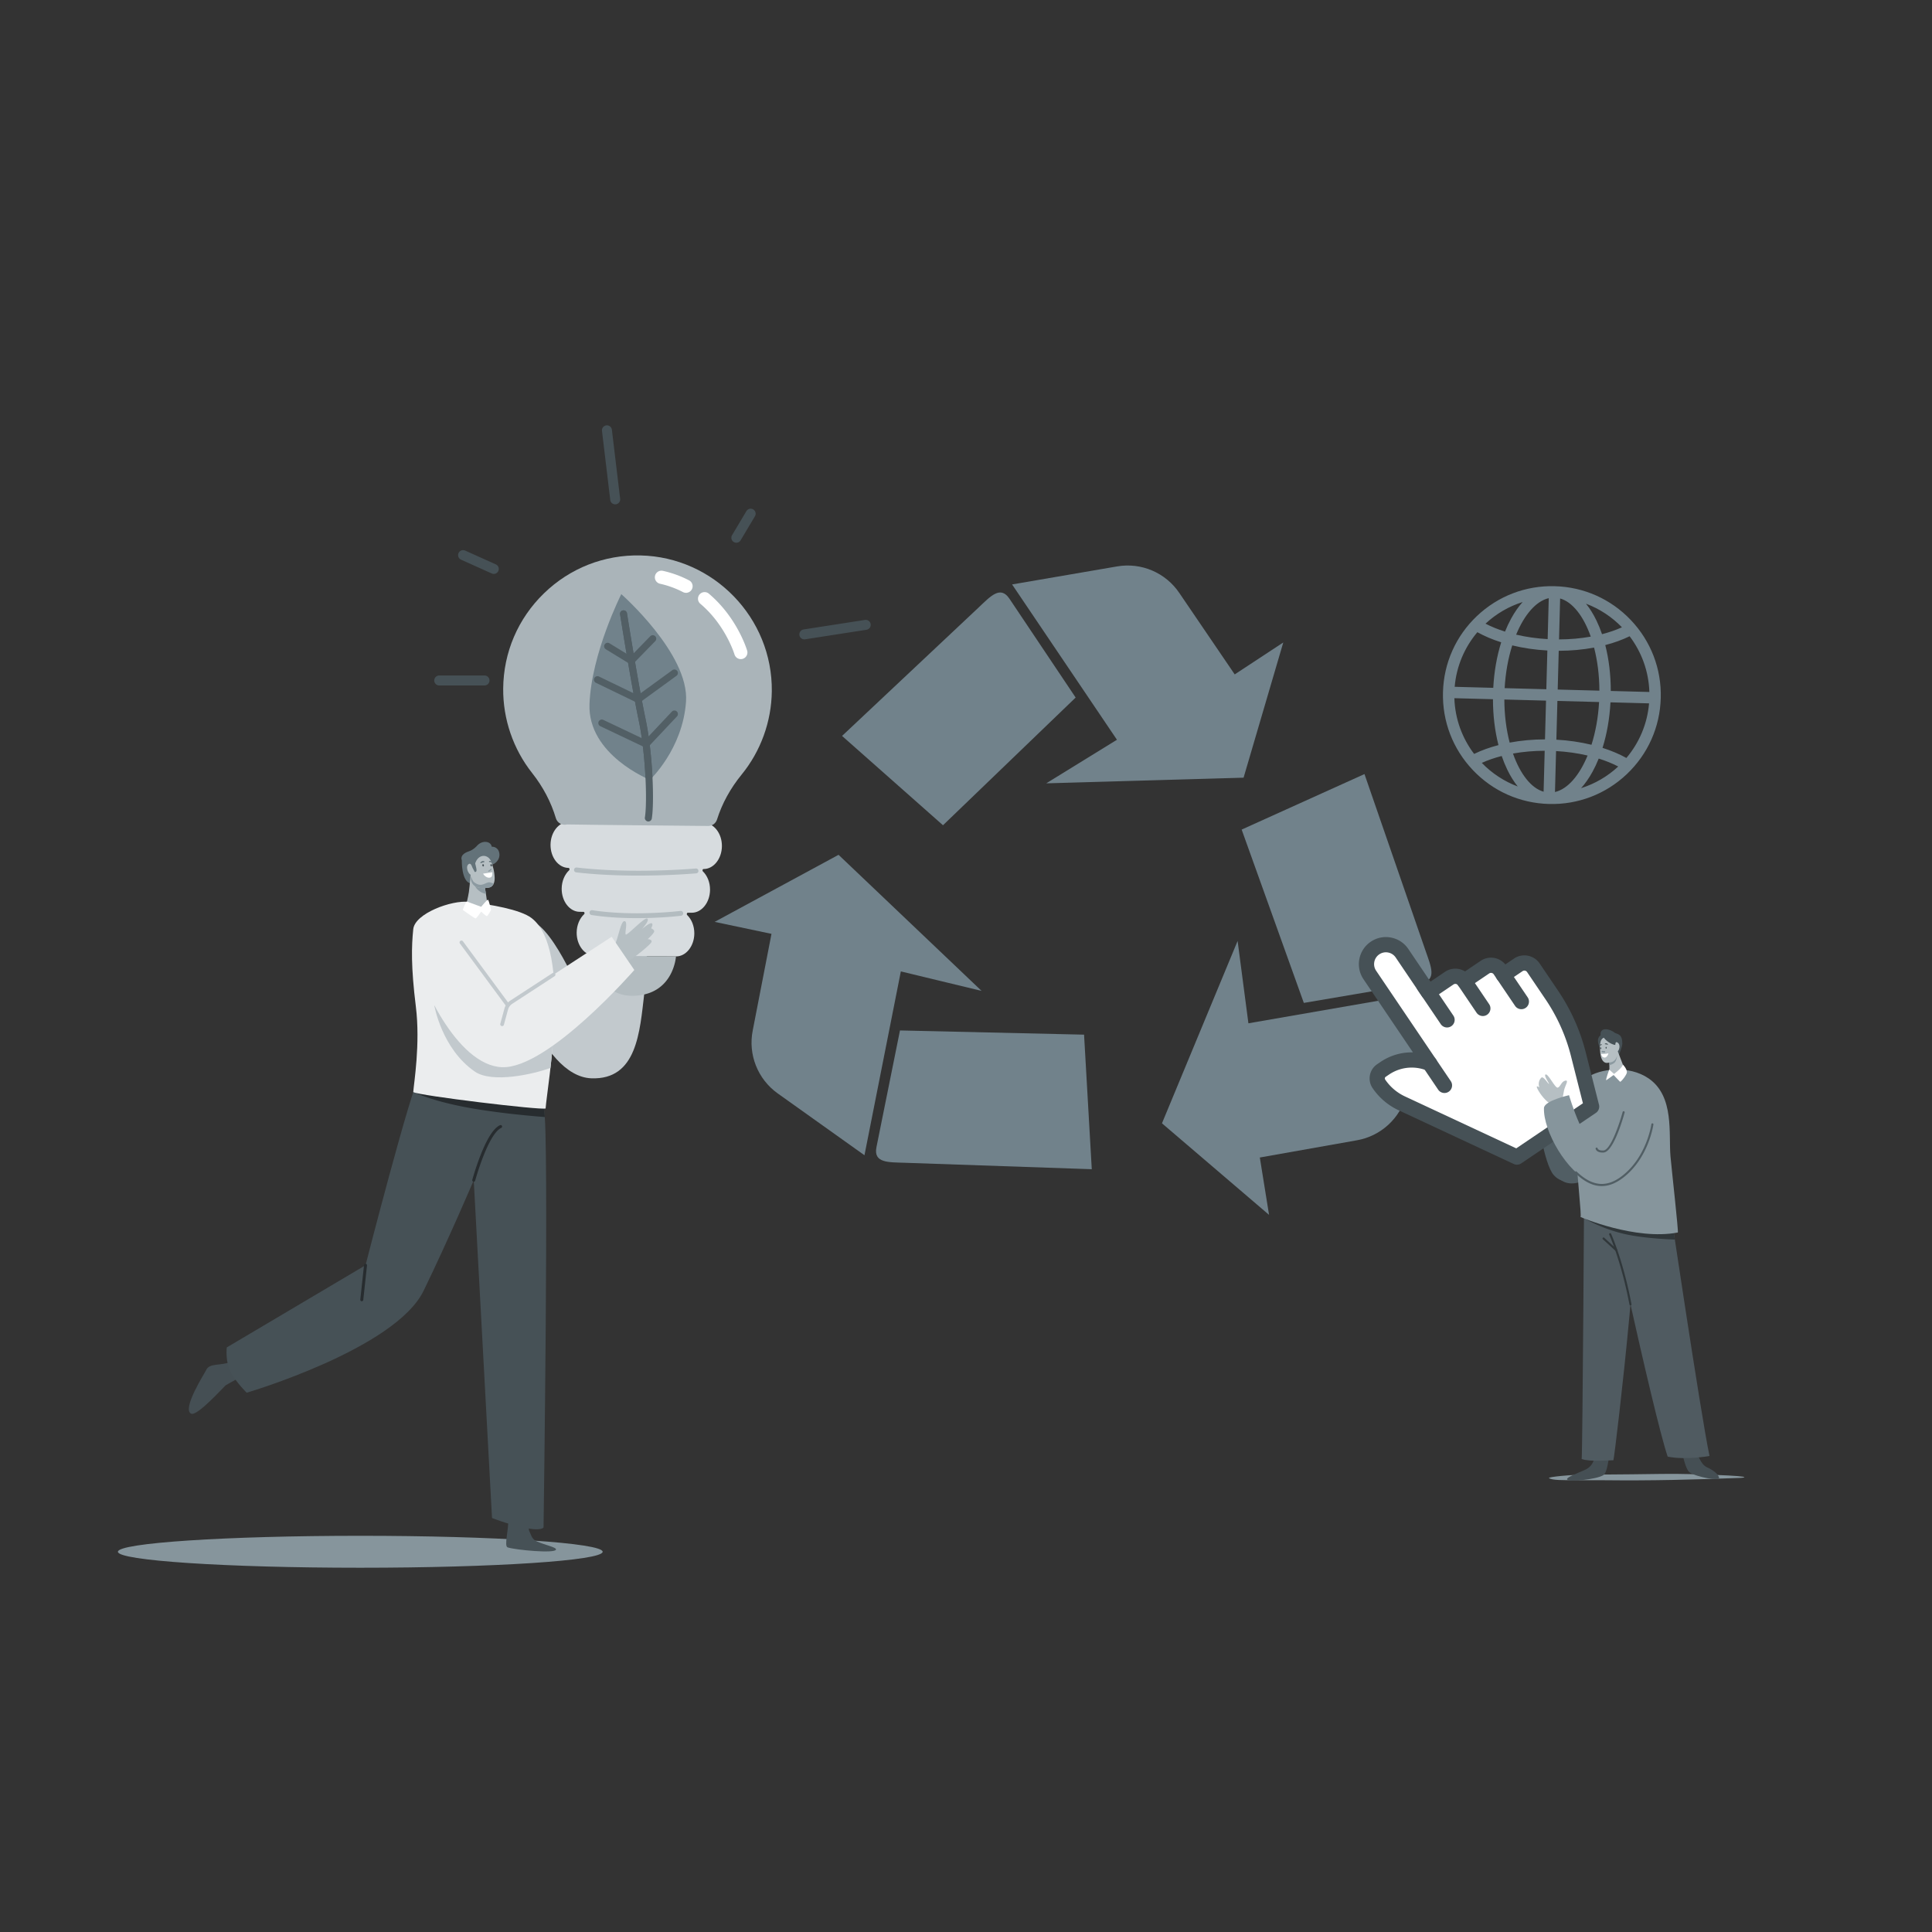 <svg id="SvgjsSvg1001" width="360" height="360" xmlns="http://www.w3.org/2000/svg" version="1.1" xmlns:xlink="http://www.w3.org/1999/xlink" xmlns:svgjs="http://svgjs.com/svgjs"><rect width="100%" height="100%" fill="#333333" stroke="none"/><defs id="SvgjsDefs1002"></defs><g id="SvgjsG1008"><svg xmlns="http://www.w3.org/2000/svg" enable-background="new 0 0 3163 2238.302" viewBox="0 0 3163 2238.302" width="360" height="360"><path fill="#71828b" d="M2670.073 552.915c-32.776-34.567-77.052-54.301-124.671-55.567-47.619-1.266-92.881 16.087-127.448 48.864-34.567 32.777-54.301 77.052-55.567 124.671-1.266 47.619 16.088 92.881 48.864 127.448 32.777 34.567 77.053 54.301 124.672 55.567 47.619 1.266 92.881-16.088 127.447-48.865 34.567-32.777 54.302-77.052 55.568-124.671 1.266-47.619-16.088-92.88-48.865-127.447zm-136.294 31.061c-17.933-1-35.351-3.496-51.613-7.311 13.387-32.468 32.509-54.921 53.395-59.729l-1.782 67.04zm-.496 18.638-1.687 63.447-68.243-1.814c1.422-25.279 5.829-49.111 12.433-69.974 18.122 4.404 37.547 7.256 57.497 8.341zm-2.182 82.076-1.687 63.447c-19.979.024-39.528 1.84-57.858 5.275-5.486-21.184-8.621-45.217-8.698-70.536l68.243 1.814zm-2.182 82.084-1.782 67.04c-20.602-5.911-38.503-29.349-50.146-62.482 16.442-2.945 33.967-4.512 51.928-4.558zm18.628.496c17.933 1 35.35 3.496 51.613 7.311-13.387 32.468-32.509 54.921-53.396 59.729l1.783-67.04zm.496-18.638 1.687-63.447 68.243 1.814c-1.422 25.28-5.83 49.112-12.433 69.974-18.123-4.404-37.547-7.256-57.497-8.341zm2.182-82.076 1.687-63.447c19.979-.024 39.528-1.84 57.859-5.275 5.486 21.184 8.621 45.217 8.698 70.536l-68.244-1.814zm2.182-82.084 1.782-67.04c20.601 5.911 38.503 29.349 50.146 62.482-16.442 2.945-33.967 4.512-51.928 4.558zm61.355-30.731c-5.15-10.689-10.942-19.961-17.248-27.741 22.474 8.411 42.517 21.738 58.861 38.633-9.91 4.482-20.865 8.262-32.591 11.279-2.66-7.791-5.668-15.209-9.022-22.171zm-139.619-3.712c-3.719 6.774-7.117 14.022-10.187 21.66-11.549-3.636-22.288-7.993-31.946-12.995 17.219-16.003 37.941-28.246 60.83-35.451-6.709 7.435-12.986 16.386-18.697 26.786zm-16.431 39.197c-7.12 22.702-11.578 48.047-13.001 74.525l-63.168-1.679c2.874-33.992 16.387-64.868 37.124-89.393 11.624 6.465 24.789 12.019 39.045 16.547zm-13.496 93.154c.014 26.517 3.119 52.063 9.023 75.111-14.477 3.764-27.918 8.611-39.869 14.449-19.405-25.593-31.258-57.143-32.322-91.239l63.168 1.679zm14.327 92.954c2.659 7.791 5.667 15.209 9.021 22.171 5.15 10.689 10.942 19.961 17.248 27.742-22.474-8.411-42.517-21.738-58.861-38.633 9.911-4.482 20.865-8.263 32.592-11.28zm148.64 25.883c3.719-6.774 7.117-14.022 10.187-21.66 11.549 3.636 22.288 7.993 31.946 12.995-17.219 16.003-37.941 28.246-60.83 35.451 6.709-7.434 12.986-16.386 18.697-26.786zm16.431-39.197c7.12-22.702 11.578-48.047 13.001-74.525l63.168 1.679c-2.874 33.992-16.387 64.868-37.124 89.393-11.624-6.465-24.789-12.019-39.045-16.547zm13.497-93.154c-.014-26.517-3.119-52.063-9.023-75.111 14.476-3.764 27.918-8.611 39.869-14.449 19.404 25.593 31.258 57.143 32.322 91.239l-63.168-1.679zM1656.969 494.471l171.672 254.289-115.774 71.346 323.081-9.266 64.979-221.327-79.486 52.242-90.474-132.987c-22.399-33.462-62.38-50.623-102.066-43.811l-171.932 29.514z" class="color47b574 svgShape"></path><path fill="#71828b" d="m1601.807 532.549-223.228 209.937 165.251 146.231 217.199-209.056-108.464-161.891c-14.887-22.222-31.272-3.546-50.758 14.779zM2346.146 1160.467l-302.288 52.501-17.686-134.837-123.834 298.551 175.317 149.906-15.116-93.908 158.374-28.09c39.699-6.734 71.727-36.183 81.761-75.179l43.472-168.944z" class="color47b574 svgShape"></path><path fill="#71828b" d="m2333.992 1094.551-100.129-289.618-201.074 90.889 101.794 283.756 192.109-32.667c26.37-4.484 16.04-27.08 7.3-52.36zM1415.269 1428.971l59.551-300.978 132.195 31.912-234.169-222.783-202.863 109.793 93.073 19.614-30.655 157.897c-7.971 39.47 8.013 79.936 40.805 103.305l142.063 101.24z" class="color47b574 svgShape"></path><path fill="#71828b" d="m1481.153 1441.298 306.256 10.55-12.622-220.3-301.384-6.891-38.497 191.027c-5.283 26.22 19.515 24.693 46.247 25.614z" class="color47b574 svgShape"></path><path fill="#86959c" d="M2603.726 1951.754c18.783.061 48.644-.299 67.427-.432 37.893-.268 61.076-1.311 98.91-.266 110.182 3.042 84.47 5.934 79.937 6.104-80.522 3.022-144.028 4.756-224.675 3.881-11.567-.125-43.684.091-55.247-.115-7.22-.129-29.994.52-34.198-3.565-1.495-1.453 33.155-5.719 67.846-5.607z" class="color5cbec6 svgShape"></path><path fill="#454f54" d="M2759.517 1936.37c-2.538-6.883-2.917-11.257-6.102-19.207 1.255-.683 2.501-1.371 3.75-2.053 1.633-.555 9.976 2.654 11.552-.325 2.684-5.076 6.839-5.123 8.027-2.171.274.687 2.293 6.855 2.538 7.312 1.08 2.022 2.044 3.912 2.976 5.685 3.475 6.618 6.462 11.498 12.962 14.504 14.249 6.584 18.439 13.38 19.173 16.828 1.228 5.744-37.073-.974-48.433-8.986-2.353-1.658-4.391-6-6.443-11.587zM2630.841 1920.619c-1.748-.567-14.839-10.746-15.732-7.899-.206.663-6.005 16.291-6.767 17.997-2.838 6.367-7.58 10.728-13.949 13.537-13.96 6.152-28.49 11.58-28.86 14.916-.619 5.555 49.12.78 59.939-6.808 2.24-1.571 3.854-5.752 5.341-11.141 1.842-6.64 1.74-10.88 4.13-18.545-1.372-.685-2.736-1.374-4.102-2.057z" class="color404859 svgShape"></path><path fill="#515e64" d="M2610.789 1297.34c-52.385 21.797-66.936 157.395-66.936 157.395s17.07 47.261 76.934-2.181c26.56-21.936 30.046-171.877-9.998-155.214z" class="color36717f svgShape"></path><path fill="#515e64" d="M2516.027 1358.247s11.162 84.39 27.607 103.092 39.981 8.442 43.73-5.838-41.591-101.26-50.04-104.578c-8.449-3.319-22.7-2.327-21.297 7.324z" class="color36717f svgShape"></path><path fill="#505b61" d="M2641.452 1928.302c-4.909-.222-38.005 3.095-52.002-2.048 1.522-9.469 4.328-481.66 4.328-481.66s57.042-6.615 80.318 9.146-29.524 460.983-32.644 474.562z" class="color4b5266 svgShape"></path><path fill="#505b61" d="M2798.732 1921.255c-1.371.55-40.629 6.89-68.481 1.134-25.024-74.776-108.911-468.603-108.911-468.603l90.243-4.538s15.76 22.521 18.307 37.344c.627 3.641 54.466 367.164 68.842 434.663z" class="color4b5266 svgShape"></path><path fill="#30373a" d="M2595.996 1533.445s27.919 16.554 65.138 24.803c27.976 6.2 64.447 8.172 80.837 8.768a60085.16 60085.16 0 0 1-3.01-19.989c-10.89-.244-36.269-1.094-61.513-3.985-33.395-3.823-81.452-9.597-81.452-9.597z" class="color2b313f svgShape"></path><path fill="#86959c" d="M2746.89 1555.463c1.331-.862-9.792-100.317-11.999-124.276-3.356-36.442 6.911-98.753-35.909-128.049-32.371-22.147-79.673-15.968-100.507-1.341-37.419 26.27-7.356 218.818-10.891 228.277 0-.001 89.287 38.693 159.306 25.389z" class="color5cbec6 svgShape"></path><path fill="#ffffff" d="M2584.031 1263.589a307.498 307.498 0 0 0-43.365-96.789l-30.265-44.761c-5.509-8.148-16.58-10.287-24.728-4.778l-24.448 16.53-5.415-8.009c-5.509-8.148-16.58-10.287-24.728-4.778l-33.72 22.8c-5.509-8.148-16.58-10.287-24.728-4.778l-34.142 23.085-43.177-63.858c-9.838-14.549-29.607-18.369-44.157-8.532-14.549 9.838-18.369 29.607-8.531 44.157l97.897 144.787a78.691 78.691 0 0 0-73.374 7.845l-5.507 3.724c-7.179 4.854-9.063 14.608-4.21 21.786a92.29 92.29 0 0 0 37.426 31.937l188.635 88.021 122.237-82.65-21.7-85.739z" class="colorfff svgShape"></path><path fill="#465156" d="M2483.495 1444.442c-1.792 0-3.591-.386-5.269-1.169l-188.636-88.021a104.772 104.772 0 0 1-42.481-36.25c-4.212-6.229-5.746-13.726-4.32-21.11 1.427-7.383 5.644-13.769 11.873-17.981l5.507-3.724c15.887-10.742 34.432-16.05 53.065-15.632l-80.932-119.696c-6.623-9.794-9.035-21.581-6.792-33.19 2.243-11.609 8.873-21.649 18.667-28.272 9.795-6.622 21.583-9.032 33.19-6.791 11.609 2.243 21.649 8.873 28.272 18.667l36.197 53.533 23.817-16.104c10.149-6.863 23.007-6.724 32.828-.699l25.621-17.323c13.047-8.823 30.57-6.075 40.361 5.877l14.229-9.62c13.828-9.35 32.682-5.707 42.032 8.121l30.265 44.761c20.821 30.793 36.002 64.677 45.123 100.711l21.702 85.74a12.46 12.46 0 0 1-5.101 13.382l-122.237 82.65a12.442 12.442 0 0 1-6.981 2.14zm-172.281-158.979a66.157 66.157 0 0 0-37.083 11.373l-5.507 3.724a3.17 3.17 0 0 0-1.361 2.062 3.171 3.171 0 0 0 .495 2.419 79.834 79.834 0 0 0 32.372 27.624l182.236 85.034 109.138-73.794-19.555-77.258a294.2 294.2 0 0 0-41.608-92.867l-30.265-44.76a5.349 5.349 0 0 0-7.422-1.434l-24.448 16.53a12.463 12.463 0 0 1-17.305-3.344l-5.415-8.009a5.352 5.352 0 0 0-7.422-1.434l-33.721 22.8c-5.7 3.855-13.449 2.359-17.305-3.343a5.353 5.353 0 0 0-7.423-1.434l-34.141 23.085a12.466 12.466 0 0 1-17.305-3.344l-43.178-63.858a19.21 19.21 0 0 0-12.351-8.156 19.223 19.223 0 0 0-14.5 2.967 19.21 19.21 0 0 0-8.156 12.351 19.207 19.207 0 0 0 2.967 14.5l97.897 144.787a12.462 12.462 0 0 1-14.965 18.548 66.235 66.235 0 0 0-24.669-4.769z" class="color434a59 svgShape"></path><path fill="#465156" d="M2369.076 1219.792a12.449 12.449 0 0 1-10.335-5.483l-37.905-56.06c-3.855-5.702-2.359-13.45 3.343-17.305 5.701-3.855 13.449-2.359 17.305 3.343l37.905 56.06c3.855 5.702 2.358 13.45-3.343 17.305a12.414 12.414 0 0 1-6.97 2.14zM2427.661 1201.063a12.449 12.449 0 0 1-10.335-5.483l-30.288-44.794c-3.855-5.702-2.358-13.45 3.343-17.305 5.702-3.855 13.45-2.359 17.305 3.343l30.288 44.794c3.855 5.702 2.358 13.45-3.343 17.305a12.406 12.406 0 0 1-6.97 2.14zM2364.838 1327.073a12.449 12.449 0 0 1-10.335-5.483l-24.302-35.942c-3.855-5.702-2.358-13.45 3.343-17.305 5.703-3.855 13.449-2.36 17.305 3.343l24.302 35.942c3.855 5.702 2.358 13.45-3.343 17.305a12.414 12.414 0 0 1-6.97 2.14zM2490.735 1189.881a12.45 12.45 0 0 1-10.336-5.484l-29.497-43.626c-3.855-5.702-2.358-13.449 3.344-17.305 5.702-3.858 13.45-2.359 17.305 3.344l29.497 43.626c3.855 5.702 2.358 13.449-3.344 17.305a12.397 12.397 0 0 1-6.969 2.14z" class="color434a59 svgShape"></path><path fill="#b6bfc3" d="M2560.6 1322.771c1.74-8.269 8.557-17.295 2.009-15.934-6.548 1.361-7.76 10.037-12.238 11.445-4.478 1.409-16.325-24.694-20.359-21.349-2.679 2.221 6.885 14.997 5.88 15.272-1.005.276-9.146-13.263-12.365-10.341-3.947 3.584-5.476 9.782-3.387 16.153-1.582-1.368-3.13-2.231-4.054-1.51-2.484 1.938 25.23 46.144 39.594 25.336 3.108-4.499 2.241-6.34 4.92-19.072z" class="colorff867a svgShape"></path><path fill="#86959c" d="M2681.266 1315.984c-22.96 9.835-32.313 106.438-56.144 106.876-30.048.552-56.325-92.201-56.325-92.201s-40.641 8.989-41.074 21.038c-1.347 37.507 37.946 106.558 77.085 121.159 54.188 20.214 96.806-78.478 109.39-119.672 8.346-27.321-17.582-43.775-32.932-37.2z" class="color5cbec6 svgShape"></path><path fill="#465156" d="M2619.405 1253.211s-8.019-14.081.96-20.564c-1.51-14.526 15.658-10.698 23.565-3.992 6.894 2.48 12.15 3.992 12.058 17.658-.035 5.246-5.553 18.523-5.553 18.523s-23.3-.348-31.03-11.625z" class="color434a59 svgShape"></path><path fill="#b6bfc3" d="m2646.535 1253.49 12.609 33.07c.134 4.36-16.398 13.724-23.403 8.357-2.05-1.571-.243-33.493-.243-33.493l11.037-7.934z" class="colorff867a svgShape"></path><path fill="#8c9aa1" d="M2641.477 1271.532c-.739.956-4.112 2.456-6.555 3.453a364.043 364.043 0 0 0-.142 6.6c2.243-.615 6.92-2.17 9.15-4.935 2.993-3.711 3.339-10.366 3.339-10.366s-4.605 3.713-5.792 5.248z" class="colorc66c67 svgShape"></path><path fill="#b6bfc3" d="m2645.616 1248.673.92 9.85c2.939 5.561-.502 12.765-3.786 15.612-2.263 1.962-4.867 2.824-11.068 3.625-5.167.668-8.961-3.489-10.632-10.059-2.167-8.523-1.74-16.989-1.258-21.506.514-4.818 2.622-8.48 6.044-9.647 2.011 3.383 10.927 11.234 19.78 12.125z" class="colorff867a svgShape"></path><path fill="#ffffff" d="M2633.272 1262.081s-5.068 1.504-11.797 1.114c0 0 .315 5.384 5.18 5.924 3.186.355 6.019-3.681 6.617-7.038z" class="colorfff svgShape"></path><path fill="#b6bfc3" d="M2643.357 1255.032c.393-1.245 1.013-5.377 1.125-6.695.212-2.505.256-6.15 3.907-3.733 5.311 3.516 2.617 13.985-1.079 14.681-1.801.339-4.942-1.117-3.953-4.253z" class="colorff867a svgShape"></path><path fill="#ffffff" d="M2642.47 1295.855s13.225-9.841 14.549-15.202c0 0 6.172 6.036 6.517 12.179.224 3.98-9.326 15.975-11.163 15.901-3.345-3.29-10.638-11.159-10.638-11.159s-9.034 6.683-12.094 8.679c-.974-1.781 4.888-17.434 4.888-17.434l7.941 7.036z" class="colorfff svgShape"></path><path fill="#515e64" d="M2622.339 1479.454c-14.309 0-28.564-7.065-43.394-21.257a1.68 1.68 0 0 1 2.324-2.429c25.245 24.161 48.664 26.561 73.705 7.555 41.002-31.127 48.517-84.6 48.589-85.137a1.687 1.687 0 0 1 1.885-1.445c.92.121 1.567.966 1.445 1.885-.072.55-7.746 55.38-49.888 87.372-11.801 8.96-23.251 13.456-34.666 13.456z" class="color36717f svgShape"></path><path fill="#515e64" d="M2623.722 1424.577c-10.257 0-11.389-5.926-11.435-6.19a1.68 1.68 0 0 1 3.305-.603c.055.225 1.078 3.815 9.442 3.399 12.047-.622 26.834-45.729 31.515-63.058a1.68 1.68 0 1 1 3.244.876c-1.787 6.618-17.946 64.679-34.585 65.537a28.33 28.33 0 0 1-1.486.039z" class="color36717f svgShape"></path><path fill="#30373a" d="M2669.367 1674.927a1.68 1.68 0 0 1-1.649-1.368c-13.544-71.444-32.991-114.186-33.186-114.61a1.679 1.679 0 1 1 3.052-1.405c.197.427 19.809 43.503 33.435 115.39a1.68 1.68 0 0 1-1.652 1.993z" class="color2b313f svgShape"></path><path fill="#30373a" d="M2646.131 1586.047c-.405 0-.811-.146-1.134-.441l-20.871-19.107a1.681 1.681 0 0 1 2.269-2.479l20.871 19.107a1.681 1.681 0 0 1-1.135 2.92z" class="color2b313f svgShape"></path><path fill="#829198" d="M2626.842 1258.553a13.983 13.983 0 0 1-3.552-.398c-1.376-.33-1.825 1.819-.453 2.149 1.358.326 2.743.466 4.139.441 1.414-.026 1.277-2.218-.134-2.192z" class="colorb76763 svgShape"></path><path fill="#465156" d="M2629.621 1251.573c-.167-.003-.684-.046-.889.586-.154.476-.205 1.065-.073 1.559.154.577.798.819 1.305.519.702-.418.777-2.647-.343-2.664zM2620.761 1252.435c-.167-.003-.684-.046-.889.586-.154.476-.205 1.065-.073 1.559.154.577.798.82 1.305.518.702-.416.777-2.645-.343-2.663zM2627.611 1246.275c.61-.5 1.797-.648 2.535-.455.762.199 1.685.664 2.157 1.344a.44.44 0 0 1 .141.234.313.313 0 0 1-.073.392.5.5 0 0 1-.642.196c-1.148-.471-2.558-.707-3.781-.729-.591-.01-.766-.799-.337-.982zM2619.23 1248.371a.408.408 0 0 1 .106-.09c.307-.177.667-.469 1.045-.71a.653.653 0 0 1 .077-.054l.031-.014c.561-.338 1.156-.531 1.679-.052a.355.355 0 0 1 .114.212c.15.267.106.662-.259.783-.815.269-1.627.545-2.414.897-.574.257-.878-.657-.379-.972z" class="color434a59 svgShape"></path><ellipse cx="589.848" cy="2078.151" fill="#86959c" rx="396.812" ry="26.15" class="color5cbec6 svgShape"></ellipse><path fill="#465156" d="M878.305 2060.895c-8.047-3.716-8.935-10.965-12.253-17.888-.224-.467-1.362-10.34-1.356-11.126.026-3.398-9.611-12.615-14.326-5.632-9.293 13.764-18.741-8.223-18.334-2.392 1.211 17.355-7.296 45.13-.882 47.153 13.666 4.311 77.731 10.283 79.081 3.569.812-4.029-18.013-7.257-31.93-13.684z" class="color434a59 svgShape"></path><path fill="#454f54" d="M369.393 1805.664c.38-.352 19.758-11.201 20.511-11.428 3.253-.98-6.83-28.844-12.279-26.731-16.22 6.29-35.266 1.232-40.31 13.535-1.609 3.925-39.988 63.285-24.458 71.002 9.593 4.766 50.904-41.161 56.536-46.378z" class="color404859 svgShape"></path><path fill="#465156" d="M686.702 1299.933c23.707-31.358 154.2-49.509 187.608-49.806-5.626 35.699 5.648 61.277 16.273 103.555 8.582 34.151-.719 684.564-.719 684.564s-2.829 7.033-33.424.121c-29.406-6.644-50.934-15.518-50.934-15.518l-29.927-552.93s-40.637 95.577-82.01 180.795c-46.36 95.49-289.683 167.035-289.683 167.035s-15.831-15.149-25.788-32.952c-9.778-17.484-6.855-41.167-6.855-41.167l227.169-134.575c.001 0 74.829-291.317 88.29-309.122z" class="color434a59 svgShape"></path><path fill="#272c2f" d="M891.954 1366.423c-.395-6.324-.85-10.67-1.37-12.742a787.08 787.08 0 0 0-4.282-16.224l-205.129-10.421s27.061 13.733 88.935 24.696c47.981 8.502 100.624 13.069 121.846 14.691z" class="color262a30 svgShape"></path><path fill="#c2c9cd" d="M841.542 1052.101c-17.211 62.182 43.203 247.701 126.479 250.91 75.063 2.892 79.37-76.538 86.805-138.954 6.309-52.971 7.29-84.018-8.915-88.095-4.986-1.254-50.296-11.553-51.985.159-9.307 64.556-31.563 117.581-31.563 117.581s-45.197-119.413-85.704-145.133c-34.979-22.211-31.626-9.083-35.117 3.532z" class="colorb1d5de svgShape"></path><path fill="#ebedee" d="M676.571 1058.887c2.656-25.867 63.084-48.015 91.086-44.713 34.846 4.109 84.332 12.39 102.721 26.595 66.793 51.593 25.38 274.816 22.873 311.639-7.681 3.04-207.905-21.039-216.681-26.876.962-14.191 11.829-78.795 4.245-139.949-8.129-65.551-7.119-98.695-4.244-126.696z" class="colore7f2f2 svgShape"></path><path fill="#c2c9cd" d="M901.222 1285.997c-26.803 9.886-95.1 25.78-123.842 6.015-54.448-37.443-66.441-108.753-66.441-108.753s52.288 51.417 101.763 61.109c34.028 6.665 72.64-3.8 93.434-10.985-1.31 18.611-3.091 36.495-4.914 52.614z" class="colorb1d5de svgShape"></path><path fill="#637279" d="M756.038 945.884s-4.631-9.06 11.598-14.463c8.124-2.705 13.616-9.429 13.616-9.429s5.619-6.766 14.387-6.027c8.768.739 9.417 7.917 9.417 7.917s9.751-.882 12.217 9.591c2.466 10.473-6.019 21.11-19.679 21.536-2.722.085-5.398.198-8.004.271-.961 12.565-7.913 30.244-18.666 28.698-15.788-2.269-14.886-38.094-14.886-38.094z" class="color7f635d svgShape"></path><path fill="#b6bfc3" d="M770.774 965.262s-1.518 21.387-3.155 32.901c-.957 6.731-5.774 27.223-5.774 27.223 1.142 5.309 29.177 7.661 36.036-.918 2.008-2.511-8.403-58.584-8.403-58.584l-18.704-.622z" class="colorff867a svgShape"></path><path fill="#8c9aa1" d="M792.059 980.266c-7.292 1.387-16.454 3.772-16.454 3.772s2.595 9.184 12.305 14.352a24.705 24.705 0 0 0 7.602 2.574c-1.095-7.007-2.363-14.466-3.453-20.698z" class="colorc66c67 svgShape"></path><path fill="#b6bfc3" d="m778.426 949.81-7.085 23.137c-1.728 7.805 3.052 15.587 10.808 17.523 6.198 1.547 10.193 1.479 18.062.371 6.557-.923 9.806-7.294 9.64-15.908-.216-11.174-3.591-21.405-5.703-26.778-4.818-12.249-20-13.087-25.722 1.655z" class="colorff867a svgShape"></path><path fill="#8c9aa1" d="M802.086 982.253c-7.381-1.332-12.752 9.914-26.029-.388-2.477-1.922-3.854-6.627-4.562-9.425l-.155.506c-1.728 7.805 3.052 15.587 10.808 17.523 6.198 1.547 10.193 1.479 18.062.371 3.999-.563 6.761-3.16 8.275-7.05-1.306.237-4.144-1.13-6.399-1.537z" class="colorc66c67 svgShape"></path><path fill="#637279" d="M776.643 946.885s4.184 13.257 3.43 16.545c-.753 3.287-5.64 1.91-7.164-3.027-1.523-4.937-.767-13.954 3.734-13.518z" class="color7f635d svgShape"></path><path fill="#b6bfc3" d="M774.571 960.184c-.79-1.275-1.378-2.652-1.883-4.064-.96-2.684-3.008-6.449-6.289-3.068-4.773 4.919 1.123 18.937 8.145 17.654 5.215-.951 2.018-7.311.027-10.522z" class="colorff867a svgShape"></path><path fill="#ffffff" d="m790.876 967.969 15.093-2.235s.757 6.436-2.158 8.106c-3.706 2.125-9.678-.169-12.935-5.871z" class="colorfff svgShape"></path><path fill="#8c9aa1" d="M799.595 963.072a9.289 9.289 0 0 0 3.509-2.811c.72-.934 2.028.35 1.316 1.274a10.458 10.458 0 0 1-3.88 3.107c-1.059.494-2.012-1.072-.945-1.57z" class="colorc66c67 svgShape"></path><path fill="#465156" d="M790.587 952.548c.219-.044.892-.227 1.278.538.29.576.466 1.323.382 1.992a1.217 1.217 0 0 1-1.623.989c-1.001-.366-1.509-3.221-.037-3.519zM803.825 952.472c.22-.044.892-.227 1.278.538.29.576.466 1.323.383 1.992a1.217 1.217 0 0 1-1.623.989c-1.002-.366-1.51-3.221-.038-3.519z" class="color434a59 svgShape"></path><path fill="#637279" d="M792.782 947.797c-.899-.566-2.51-.565-3.464-.184-.986.394-2.141 1.17-2.657 2.159a.603.603 0 0 0-.147.331l-.003.006a.423.423 0 0 0 .163.512.675.675 0 0 0 .891.155c1.455-.823 3.3-1.374 4.932-1.609.787-.114.888-1.198.285-1.37zM804.826 948.238a.584.584 0 0 0-.16-.099c-.444-.175-.981-.493-1.533-.739a.734.734 0 0 0-.113-.056l-.045-.012c-.814-.339-1.646-.479-2.247.262a.476.476 0 0 0-.109.305c-.147.385-.011.903.5.992 1.139.198 2.275.405 3.394.718.815.227 1.04-1.051.313-1.371z" class="color7f635d svgShape"></path><path fill="#ffffff" d="M787.738 1022.213s9.982-12.231 11.259-11.492 5.005 16.442 5.005 16.442-5.402 10.528-7.071 10.278c-1.669-.25-9.215-7.267-9.215-7.267s-7.632 11.143-9.103 11.139c-1.471-.004-21.047-14.035-21.047-14.035s5.281-14.267 6.949-13.619c1.668.647 23.223 8.554 23.223 8.554z" class="colorfff svgShape"></path><path fill="#272c2f" d="M775.041 1472.311c-.034-.008-.069-.016-.104-.026a2.451 2.451 0 0 1-1.724-3.008c.053-.195 5.386-19.745 13.47-40.309 11.028-28.055 21.753-44.605 31.877-49.189a2.452 2.452 0 1 1 2.023 4.467c-8.791 3.981-18.93 20.052-29.321 46.478-7.99 20.318-13.264 39.645-13.316 39.838a2.452 2.452 0 0 1-2.905 1.749zM591.757 1667.92a2.451 2.451 0 0 1-1.894-2.655l6.112-56.474a2.453 2.453 0 0 1 4.875.528l-6.113 56.474a2.453 2.453 0 0 1-2.98 2.127z" class="color262a30 svgShape"></path><path fill="#d7dcdf" d="m931.335 883.175 221.138 1.823c16.349.135 29.584 17.208 29.414 37.942-.171 20.733-13.687 37.586-30.035 37.451h-.048c-1.644-.014-2.328 2.619-1.024 3.883 7.166 6.953 11.767 17.946 11.666 30.225-.171 20.733-13.687 37.586-30.035 37.451l-6.331-.052c-1.644-.014-2.328 2.619-1.024 3.883 7.166 6.953 11.768 17.946 11.666 30.225-.171 20.733-13.687 37.586-30.035 37.451l-133.174-1.098c-16.348-.135-29.584-17.208-29.413-37.941.101-12.279 4.884-23.195 12.163-30.029 1.324-1.243.684-3.886-.96-3.9l-6.331-.052c-16.349-.135-29.584-17.208-29.414-37.941.101-12.279 4.884-23.195 12.163-30.029 1.324-1.243.684-3.886-.96-3.9h-.048c-16.349-.135-29.584-17.208-29.414-37.941.171-20.733 13.687-37.586 30.036-37.451z" class="coloreaeaea svgShape"></path><path fill="#aab4b9" d="M823.807 665.017c-.411 49.911 16.367 98.928 47.248 138.019 18.035 22.834 31.152 47.771 38.986 74.119 2.334 7.851 10.498 12.354 18.36 10.24 24.771.603 229.572 2.483 230.951 2.494 6.457.053 12.466-4.076 14.51-10.554 8.248-26.16 21.811-50.923 40.313-73.604 31.301-38.371 48.845-86.823 49.401-136.428 1.341-119.929-95.082-219.656-214.944-222.313-59.297-1.336-115.467 20.703-158.039 61.998-42.58 41.303-66.297 96.716-66.786 156.029z" class="colorffe164 svgShape"></path><path fill="#b3bcc0" d="M1106.687 1103.458s-3.704 61.234-67.17 64.336-66.004-65.434-66.004-65.434l133.174 1.098zM1037.386 1040.783c43.095.355 77.101-3.81 77.61-3.873a3.987 3.987 0 1 0-.992-7.913c-.755.094-76.238 9.329-144.376-1.184a3.988 3.988 0 0 0-1.216 7.882c23.213 3.581 47.25 4.909 68.974 5.088zM1035.762 971.106c57.8.476 103.405-3.579 104.087-3.642a3.986 3.986 0 0 0 3.609-4.332 3.986 3.986 0 0 0-4.332-3.609c-1.018.092-102.867 9.143-194.927-1.603-2.181-.262-4.168 1.311-4.423 3.498a3.987 3.987 0 0 0 3.498 4.423c31.13 3.634 63.359 5.025 92.488 5.265z" class="colorbab9b9 svgShape"></path><path fill="#71828b" d="M1064.008 814.352s53.698-49.973 59.124-128.057c5.425-78.083-105.974-175.948-105.974-175.948s-48.932 96.823-52.056 180.112c-3.124 83.289 98.906 123.893 98.906 123.893z" class="color47b574 svgShape"></path><path fill="#525f65" d="M1061.453 882.545a5.728 5.728 0 0 0 5.641-4.786c4.297-25.778 1.847-105.891-10.34-163.742-11.894-56.466-30.073-171.14-30.255-172.291a5.731 5.731 0 0 0-6.551-4.761 5.727 5.727 0 0 0-4.761 6.551c.183 1.155 18.407 116.116 30.361 172.863 11.734 55.697 14.307 135.155 10.25 159.498a5.725 5.725 0 0 0 5.655 6.668z" class="color308753 svgShape"></path><path fill="#525f65" d="M1019.948 536.965a5.733 5.733 0 0 1 6.551 4.761c.182 1.151 18.361 115.825 30.255 172.291 6.238 29.61 9.923 65.049 11.46 96.053-2.633 2.816-4.206 4.281-4.206 4.281s-2.724-1.086-7.249-3.253c-1.514-30.64-5.133-65.867-11.212-94.72-11.953-56.747-30.178-171.708-30.361-172.863a5.727 5.727 0 0 1 4.762-6.55z" class="color308753 svgShape"></path><path fill="#525f65" d="m1059.111 762.82 49.191-52.3a5.725 5.725 0 1 0-8.342-7.846l-43.472 46.219-68.697-32.656a5.726 5.726 0 1 0-4.916 10.343l76.236 36.24zM1045.324 689.255l62.174-45.178a5.726 5.726 0 0 0-6.732-9.264l-56.625 41.146-63.489-30.736a5.725 5.725 0 0 0-7.649 2.659 5.725 5.725 0 0 0 2.659 7.649l69.662 33.724zM1034.411 626.651l38.424-39.43a5.727 5.727 0 0 0-8.203-7.992l-32.044 32.883-34.786-21.279a5.726 5.726 0 0 0-5.976 9.77l42.585 26.048z" class="color308753 svgShape"></path><path fill="#ffffff" d="M1123.116 508.208c3.907 0 7.678-2.121 9.609-5.824 2.763-5.302.704-11.839-4.598-14.601-13.398-6.982-27.809-12.22-42.832-15.569-5.828-1.3-11.62 2.374-12.921 8.208-1.3 5.835 2.374 11.62 8.209 12.92 13.184 2.94 25.814 7.529 37.542 13.639a10.775 10.775 0 0 0 4.991 1.227zM1212.823 616.728c1.015 0 2.047-.143 3.069-.446 5.733-1.693 9.009-7.713 7.316-13.446-.649-2.194-16.399-54.175-62.681-93.259-4.562-3.857-11.395-3.281-15.253 1.286-3.857 4.568-3.281 11.397 1.287 15.254 41.378 34.943 55.744 82.375 55.884 82.85 1.392 4.71 5.705 7.761 10.378 7.761z" class="colorfff svgShape"></path><path fill="#b6bfc3" d="M1009.574 1105.041s-6.887-10.711-1.818-23.127c5.069-12.416 8.837-36.829 14.742-36.23 5.905.599.024 18.845 1.855 21.868 1.831 3.023 30.952-29.123 35.386-26.03s-8.8 17.213-8.8 17.213 11.692-10.282 15.596-9.578c3.905.703-.503 8.303-.503 8.303s5.838 2.313 4.924 5.599c-.913 3.286-10.507 12.136-10.507 12.136s9.441.386 5.334 6.066c-4.107 5.68-41.099 36.449-47.516 33.665s-8.693-9.885-8.693-9.885z" class="colorff867a svgShape"></path><path fill="#ebedee" d="m743.465 1064.274 87.259 118.25 170.699-111.236 37.05 54.406s-140.82 161.858-216.449 159.138c-75.629-2.72-136.772-145.021-140.852-178.34-1.53-12.494.852-25.788 5.969-36.895 10.415-22.605 41.546-25.35 56.324-5.323z" class="colore7f2f2 svgShape"></path><path fill="#c2c9cd" d="M822.025 1217.563c1.347 0 2.58-.896 2.951-2.258l6.723-24.712a16.706 16.706 0 0 1 7.004-9.616l69.239-45.12a3.06 3.06 0 0 0-3.341-5.129l-69.239 45.12a22.824 22.824 0 0 0-9.569 13.138l-6.723 24.713a3.06 3.06 0 0 0 2.955 3.864z" class="colorb1d5de svgShape"></path><path fill="#c2c9cd" d="M830.726 1185.584a3.061 3.061 0 0 0 2.461-4.878l-75.297-102.04a3.061 3.061 0 0 0-4.926 3.634l75.297 102.04a3.055 3.055 0 0 0 2.465 1.244z" class="colorb1d5de svgShape"></path><path fill="#465156" d="M1007.169 363.343a8.163 8.163 0 0 0 8.115-9.133l-13.526-113.016a8.158 8.158 0 0 0-9.075-7.135 8.163 8.163 0 0 0-7.135 9.075l13.526 113.016a8.164 8.164 0 0 0 8.095 7.193zM808.423 477.241a8.165 8.165 0 0 0 3.353-15.609l-50.27-22.604a8.16 8.16 0 0 0-10.793 4.097 8.165 8.165 0 0 0 4.097 10.792l50.27 22.604a8.126 8.126 0 0 0 3.343.72zM1205.507 426.171a8.158 8.158 0 0 0 7.02-3.986l23.441-39.348a8.161 8.161 0 0 0-2.834-11.19 8.161 8.161 0 0 0-11.191 2.835l-23.441 39.348a8.161 8.161 0 0 0 7.005 12.341zM1316.851 584.401c.417 0 .839-.032 1.263-.098l100.464-15.611a8.162 8.162 0 0 0 6.812-9.319c-.693-4.455-4.866-7.511-9.319-6.812l-100.464 15.611a8.162 8.162 0 0 0 1.244 16.229zM719.102 659.864h74.14a8.163 8.163 0 0 0 0-16.326h-74.14a8.163 8.163 0 0 0 0 16.326z" class="color434a59 svgShape"></path></svg></g></svg>
